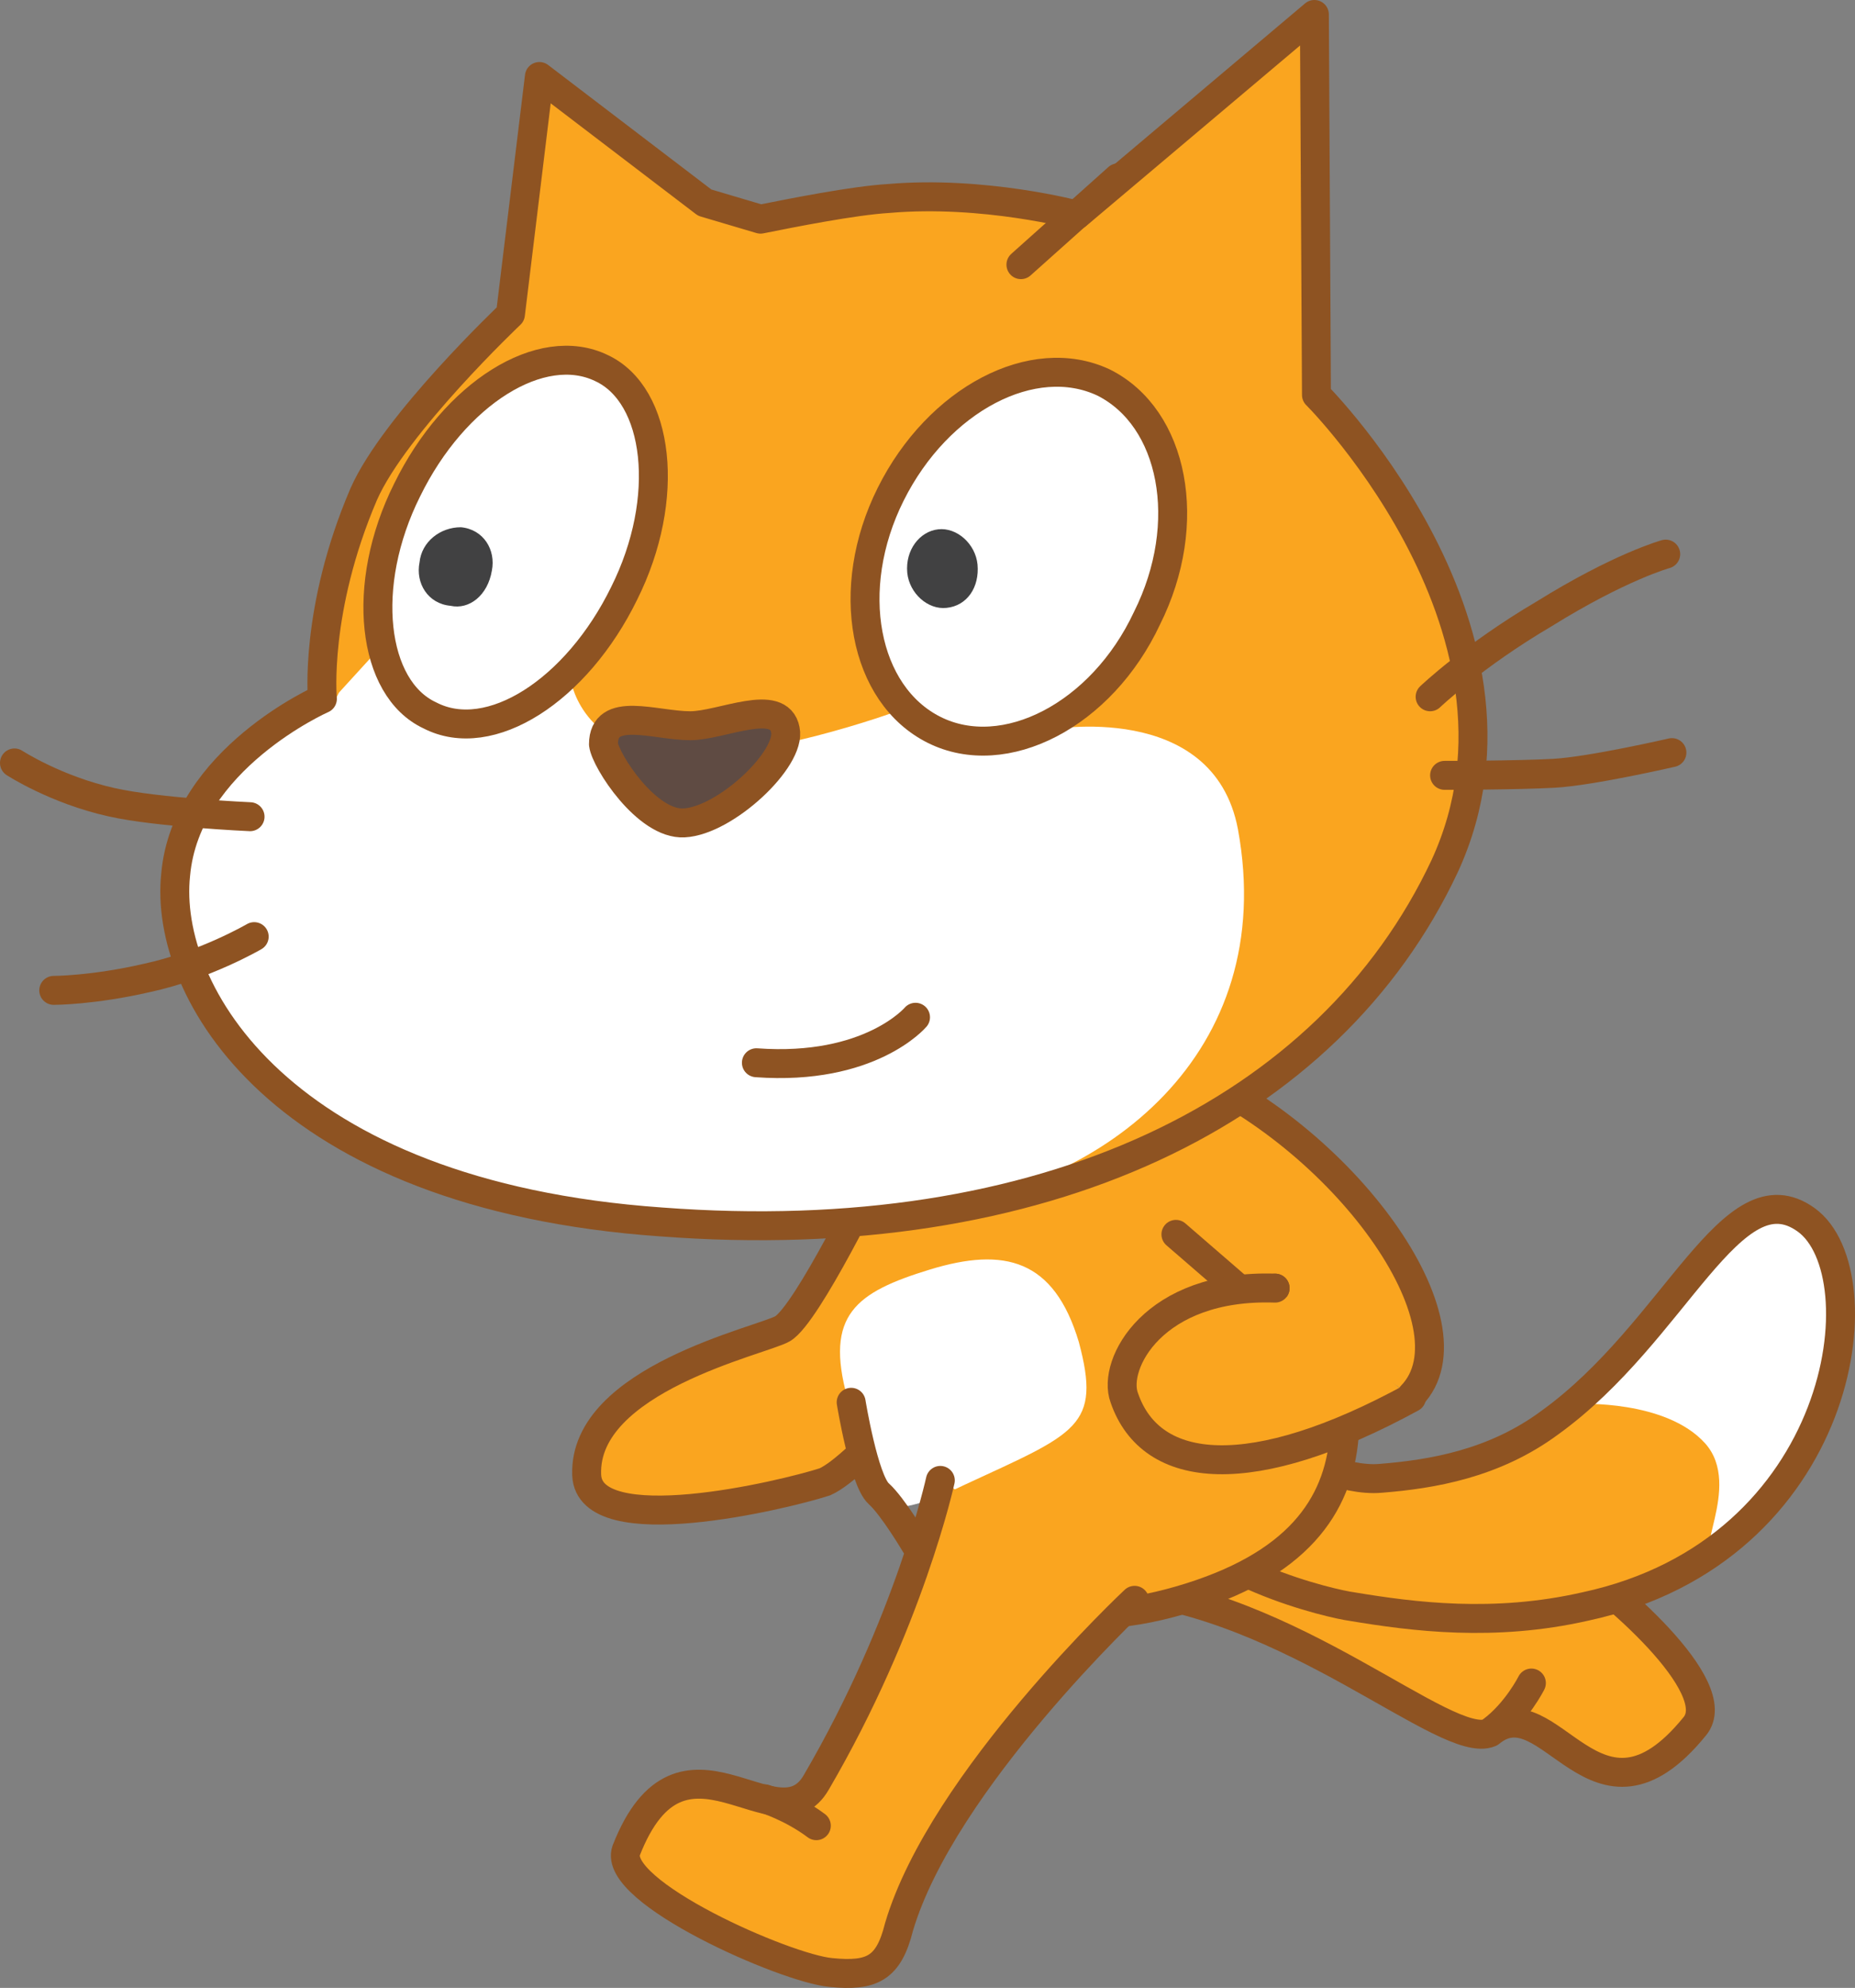 <svg version="1.1" xmlns="http://www.w3.org/2000/svg" xmlns:xlink="http://www.w3.org/1999/xlink" width="89.759" height="96.146" viewBox="0,0,89.759,96.146"><rect x="0" y="0" width="89.759" height="96.146" fill="#808080" stroke="none"/><g transform="translate(-187.007,-135.2)"><g data-paper-data="{&quot;isPaintingLayer&quot;:true}" fill-rule="nonzero" stroke-miterlimit="10" stroke-dasharray="" stroke-dashoffset="0" style="mix-blend-mode: normal"><g data-paper-data="{&quot;index&quot;:null}" fill="#faa51f" stroke="#8e5322" stroke-width="1.4" stroke-linecap="round" stroke-linejoin="round"><path d="M250.707,205.5c0,0 6.5,5.4 7.8,6.1c1.2,-1.7 2.6,-2 4.4,-0.9c1.9,1.2 7.7,6.1 6.1,8c-4.8,5.9 -7,-2.1 -9.9,0.3c-2.1,0.9 -9.6,-6.3 -18.2,-7"/><path d="M261.107,216.6c0,0 -0.7,1.4 -1.9,2.3"/></g><g data-paper-data="{&quot;index&quot;:null}"><path d="M253.807,206.7c2.5,-0.2 5.5,-0.7 8.2,-2.7c6.1,-4.4 8.8,-12.4 12.4,-9.8c3.6,2.6 1.9,16 -10.7,18.7c-4.4,1 -8.3,0.5 -11.3,0c-0.8,-0.1 -7.7,-1.6 -9.6,-5.4c-1.9,-3.8 -0.2,-4.4 0.7,-4.9c0.8,-0.3 6.8,4.4 10.3,4.1z" fill="#faa51f" stroke="none" stroke-width="1" stroke-linecap="butt" stroke-linejoin="miter"/><path d="M274.207,194c1.9,0.9 2.5,5.9 1.2,9.4c-1.5,3.4 -3.7,5.4 -5.1,6.6c-1.7,0.9 1.1,-2.9 -0.8,-5c-1.9,-2.1 -6.1,-1.9 -6.1,-1.9c0,0 3.7,-4 5.7,-6.2c1.7,-2.2 3.1,-3.7 5.1,-2.9z" fill="#ffffff" stroke="none" stroke-width="1" stroke-linecap="butt" stroke-linejoin="miter"/><path d="M253.807,206.7c2.5,-0.2 5.5,-0.7 8.2,-2.7c6.1,-4.4 8.8,-12.4 12.4,-9.8c3.6,2.6 1.9,16 -10.7,18.7c-4.4,1 -8.3,0.5 -11.3,0c-0.8,-0.1 -7.7,-1.6 -9.6,-5.4c-1.9,-3.8 -0.2,-4.4 0.7,-4.9c0.8,-0.3 6.8,4.4 10.3,4.1z" fill="none" stroke="#8e5322" stroke-width="1.4" stroke-linecap="round" stroke-linejoin="round"/></g><path d="M241.807,205.2" data-paper-data="{&quot;index&quot;:null}" fill="#faa51f" stroke="#8e5322" stroke-width="1.4" stroke-linecap="round" stroke-linejoin="round"/><path d="M237.207,189.4c6.5,-1.9 10.9,-1.3 12.8,5.1c1.9,6.4 5.5,14.8 -5.9,18.1c-11.4,3.3 -12.5,-6.6 -14.4,-13c-1.9,-6.5 1.2,-8.4 7.5,-10.2z" data-paper-data="{&quot;index&quot;:null}" fill="#faa51f" stroke="#8e5322" stroke-width="1.4" stroke-linecap="round" stroke-linejoin="round"/><g data-paper-data="{&quot;index&quot;:null}" stroke="#8e5322" stroke-width="1.4" stroke-linecap="round" stroke-linejoin="round"><path d="M236.807,190.4l7.2,-3.6c8,3.3 14.6,12.5 11.3,15.9" fill="#faa51f"/><path d="M247.607,198.1" fill="#faa51f"/><path d="M244.107,197.3" fill="none"/><path d="M243.907,194.9l3.7,3.2" fill="#faa51f"/><path d="M248.707,197.5l-1.1,0.6" fill="none"/></g><path d="M232.807,200.967c0,0 -4.139,5.122 -5.885,5.902c-1.999,0.648 -11.414,2.898 -11.527,-0.336c-0.17,-4.636 8.483,-6.491 9.477,-7.067c1.193,-0.691 4.486,-7.501 4.486,-7.501" data-paper-data="{&quot;index&quot;:null}" fill="#faa51f" stroke="#8e5322" stroke-width="1.4" stroke-linecap="round" stroke-linejoin="miter"/><path d="M232.007,196.6c3.6,-1.1 6,-0.5 7.2,3.5c1.1,4.1 -0.1,4.4 -5.5,6.9c-5.8,2.8 -4.5,-0.2 -5.7,-4.2c-1.1,-4 0.4,-5.1 4,-6.2z" data-paper-data="{&quot;index&quot;:null}" fill="#ffffff" stroke="none" stroke-width="1" stroke-linecap="butt" stroke-linejoin="miter"/><g data-paper-data="{&quot;index&quot;:null}" stroke="#8e5322" stroke-width="1.4" stroke-linecap="round" stroke-linejoin="round"><path d="M229.707,203.4" fill="#faa51f"/><path d="M231.707,201.2" fill="none"/></g><g data-paper-data="{&quot;index&quot;:null}"><g><path d="M223.807,145.8c1.5,-0.3 4.5,-0.9 6.2,-1c4.6,-0.4 9.1,0.8 9.1,0.8l11.5,-9.7l0.1,18.4c-0.7,-0.7 11.6,11.1 6.2,22.8c-5.6,11.9 -19.4,18.6 -37.9,17.2c-18.5,-1.3 -24.1,-11.2 -23.5,-16.8c0.5,-5.6 7.1,-8.5 7.1,-8.5c0,0 -0.4,-4.3 2,-9.9c1.5,-3.4 7.1,-8.7 7.1,-8.7l1.4,-11.5l8,6.1z" fill="#faa51f" stroke="none" stroke-width="1" stroke-linecap="butt" stroke-linejoin="miter"/><path d="M203.407,168.7l2.1,-2.3l9.1,1.6c0,0 0.4,3.3 4.7,3.7c4.3,0.4 11.1,-2.1 11.1,-2.1l7.3,0.9c0,0 8,-1.5 9.2,4.8c2,10.9 -6.5,17.3 -15,18.3c-5.5,0.7 -9,0.4 -13,0.2c-17.5,-1 -23.6,-10.7 -22.8,-16.3c0.5,-5.6 6.9,-8 6.9,-8z" fill="#ffffff" stroke="none" stroke-width="1" stroke-linecap="butt" stroke-linejoin="miter"/><path d="M199.107,174.7c0,0 -4.5,-0.2 -6.7,-0.7c-2.7,-0.6 -4.7,-1.9 -4.7,-1.9" fill="none" stroke="#8e5322" stroke-width="1.4" stroke-linecap="round" stroke-linejoin="round"/><path d="M199.307,180.5c0,0 -2.4,1.4 -5.2,2c-2.6,0.6 -4.5,0.6 -4.5,0.6" fill="none" stroke="#8e5322" stroke-width="1.4" stroke-linecap="round" stroke-linejoin="round"/><path d="M241.107,143.8l-4.7,4.2" fill="none" stroke="#8e5322" stroke-width="1.4" stroke-linecap="round" stroke-linejoin="round"/><path d="M223.807,145.8c1.5,-0.3 4.5,-0.9 6.2,-1c4.6,-0.4 9.1,0.8 9.1,0.8l11.5,-9.7l0.1,18.4c-0.7,-0.7 11.6,11.1 6.2,22.8c-5.6,11.9 -19.4,18.6 -37.9,17.2c-18.5,-1.3 -24.1,-11.2 -23.5,-16.8c0.5,-5.6 7.1,-8.5 7.1,-8.5c0,0 -0.4,-4.3 2,-9.9c1.5,-3.4 7.1,-8.7 7.1,-8.7l1.4,-11.5l8,6.1z" fill="none" stroke="#8e5322" stroke-width="1.4" stroke-linecap="round" stroke-linejoin="round"/><path d="M267.907,171.6c0,0 -3.9,0.9 -5.7,1c-1.8,0.1 -5.3,0.1 -5.3,0.1" fill="none" stroke="#8e5322" stroke-width="1.4" stroke-linecap="round" stroke-linejoin="round"/><path d="M256.207,168.9c0,0 2.1,-2 5.5,-4c3.7,-2.3 5.9,-2.9 5.9,-2.9" fill="none" stroke="#8e5322" stroke-width="1.4" stroke-linecap="round" stroke-linejoin="round"/></g><g><path d="M216.107,153c2.8,1.3 3.4,6.3 1.1,10.9c-2.3,4.7 -6.5,7.4 -9.4,5.9c-2.8,-1.3 -3.4,-6.3 -1.1,-10.9c2.3,-4.7 6.5,-7.3 9.4,-5.9z" fill="#ffffff" stroke="#8e5322" stroke-width="1.4" stroke-linecap="round" stroke-linejoin="round"/><path d="M207.307,162.4c0.1,-1 1,-1.7 2,-1.7c1.1,0.1 1.7,1.1 1.5,2.1c-0.2,1.2 -1.1,1.9 -2,1.7c-1.1,-0.1 -1.7,-1.1 -1.5,-2.1" fill="#414142" stroke="none" stroke-width="1" stroke-linecap="butt" stroke-linejoin="miter"/></g><g><path d="M240.407,153.7c3.4,1.7 4.4,6.8 2.1,11.4c-2.2,4.7 -6.9,7.1 -10.3,5.4c-3.4,-1.7 -4.4,-6.8 -2.1,-11.4c2.3,-4.6 6.9,-7 10.3,-5.4z" fill="#ffffff" stroke="#8e5322" stroke-width="1.4" stroke-linecap="round" stroke-linejoin="round"/><path d="M230.907,162.9c-0.1,-1.1 0.6,-2 1.5,-2.1c0.9,-0.1 1.8,0.7 1.9,1.7c0.1,1.1 -0.5,2 -1.5,2.1c-0.9,0.1 -1.8,-0.7 -1.9,-1.7" fill="#414142" stroke="none" stroke-width="1" stroke-linecap="butt" stroke-linejoin="miter"/></g><path d="M225.007,170.5c0.3,1.4 -2.9,4.4 -4.9,4.5c-1.8,0.1 -3.8,-3 -3.9,-3.8c0,-1.9 2.5,-0.9 4.2,-0.9c1.5,0 4.3,-1.4 4.6,0.2z" fill="#5f4b43" stroke="#8e5322" stroke-width="1.4" stroke-linecap="round" stroke-linejoin="round"/><path d="M231.307,184.4c0,0 -2.2,2.6 -7.7,2.2" fill="#ffffff" stroke="#8e5322" stroke-width="1.4" stroke-linecap="round" stroke-linejoin="round"/></g><path d="M255.307,202.8c-7.7,4.2 -12.6,3.8 -13.9,0c-0.6,-1.6 1.4,-5.5 7.3,-5.3" data-paper-data="{&quot;index&quot;:null}" fill="#faa51f" stroke="#8e5322" stroke-width="1.4" stroke-linecap="round" stroke-linejoin="round"/><g data-paper-data="{&quot;index&quot;:null}" fill="#faa51f" stroke="#8e5322" stroke-width="1.4" stroke-linecap="round" stroke-linejoin="round"><path d="M241.907,212.6c0,0 -9.3,8.7 -11.4,15.8c-0.5,2 -1.3,2.4 -3.3,2.2c-2.2,-0.2 -10.6,-3.9 -9.9,-5.9c2.7,-6.9 7.3,0 9.2,-3.3c4.5,-7.7 6,-14.6 6,-14.6"/><path d="M224.007,222.2c0,0 1.3,0.4 2.5,1.3"/></g><path d="M231.292,209.885c0,0 -1.085,-1.833 -1.765,-2.442c-0.719,-0.644 -1.334,-4.421 -1.334,-4.421" data-paper-data="{&quot;index&quot;:null}" fill="none" stroke="#8e5322" stroke-width="1.4" stroke-linecap="round" stroke-linejoin="miter"/></g></g></svg>